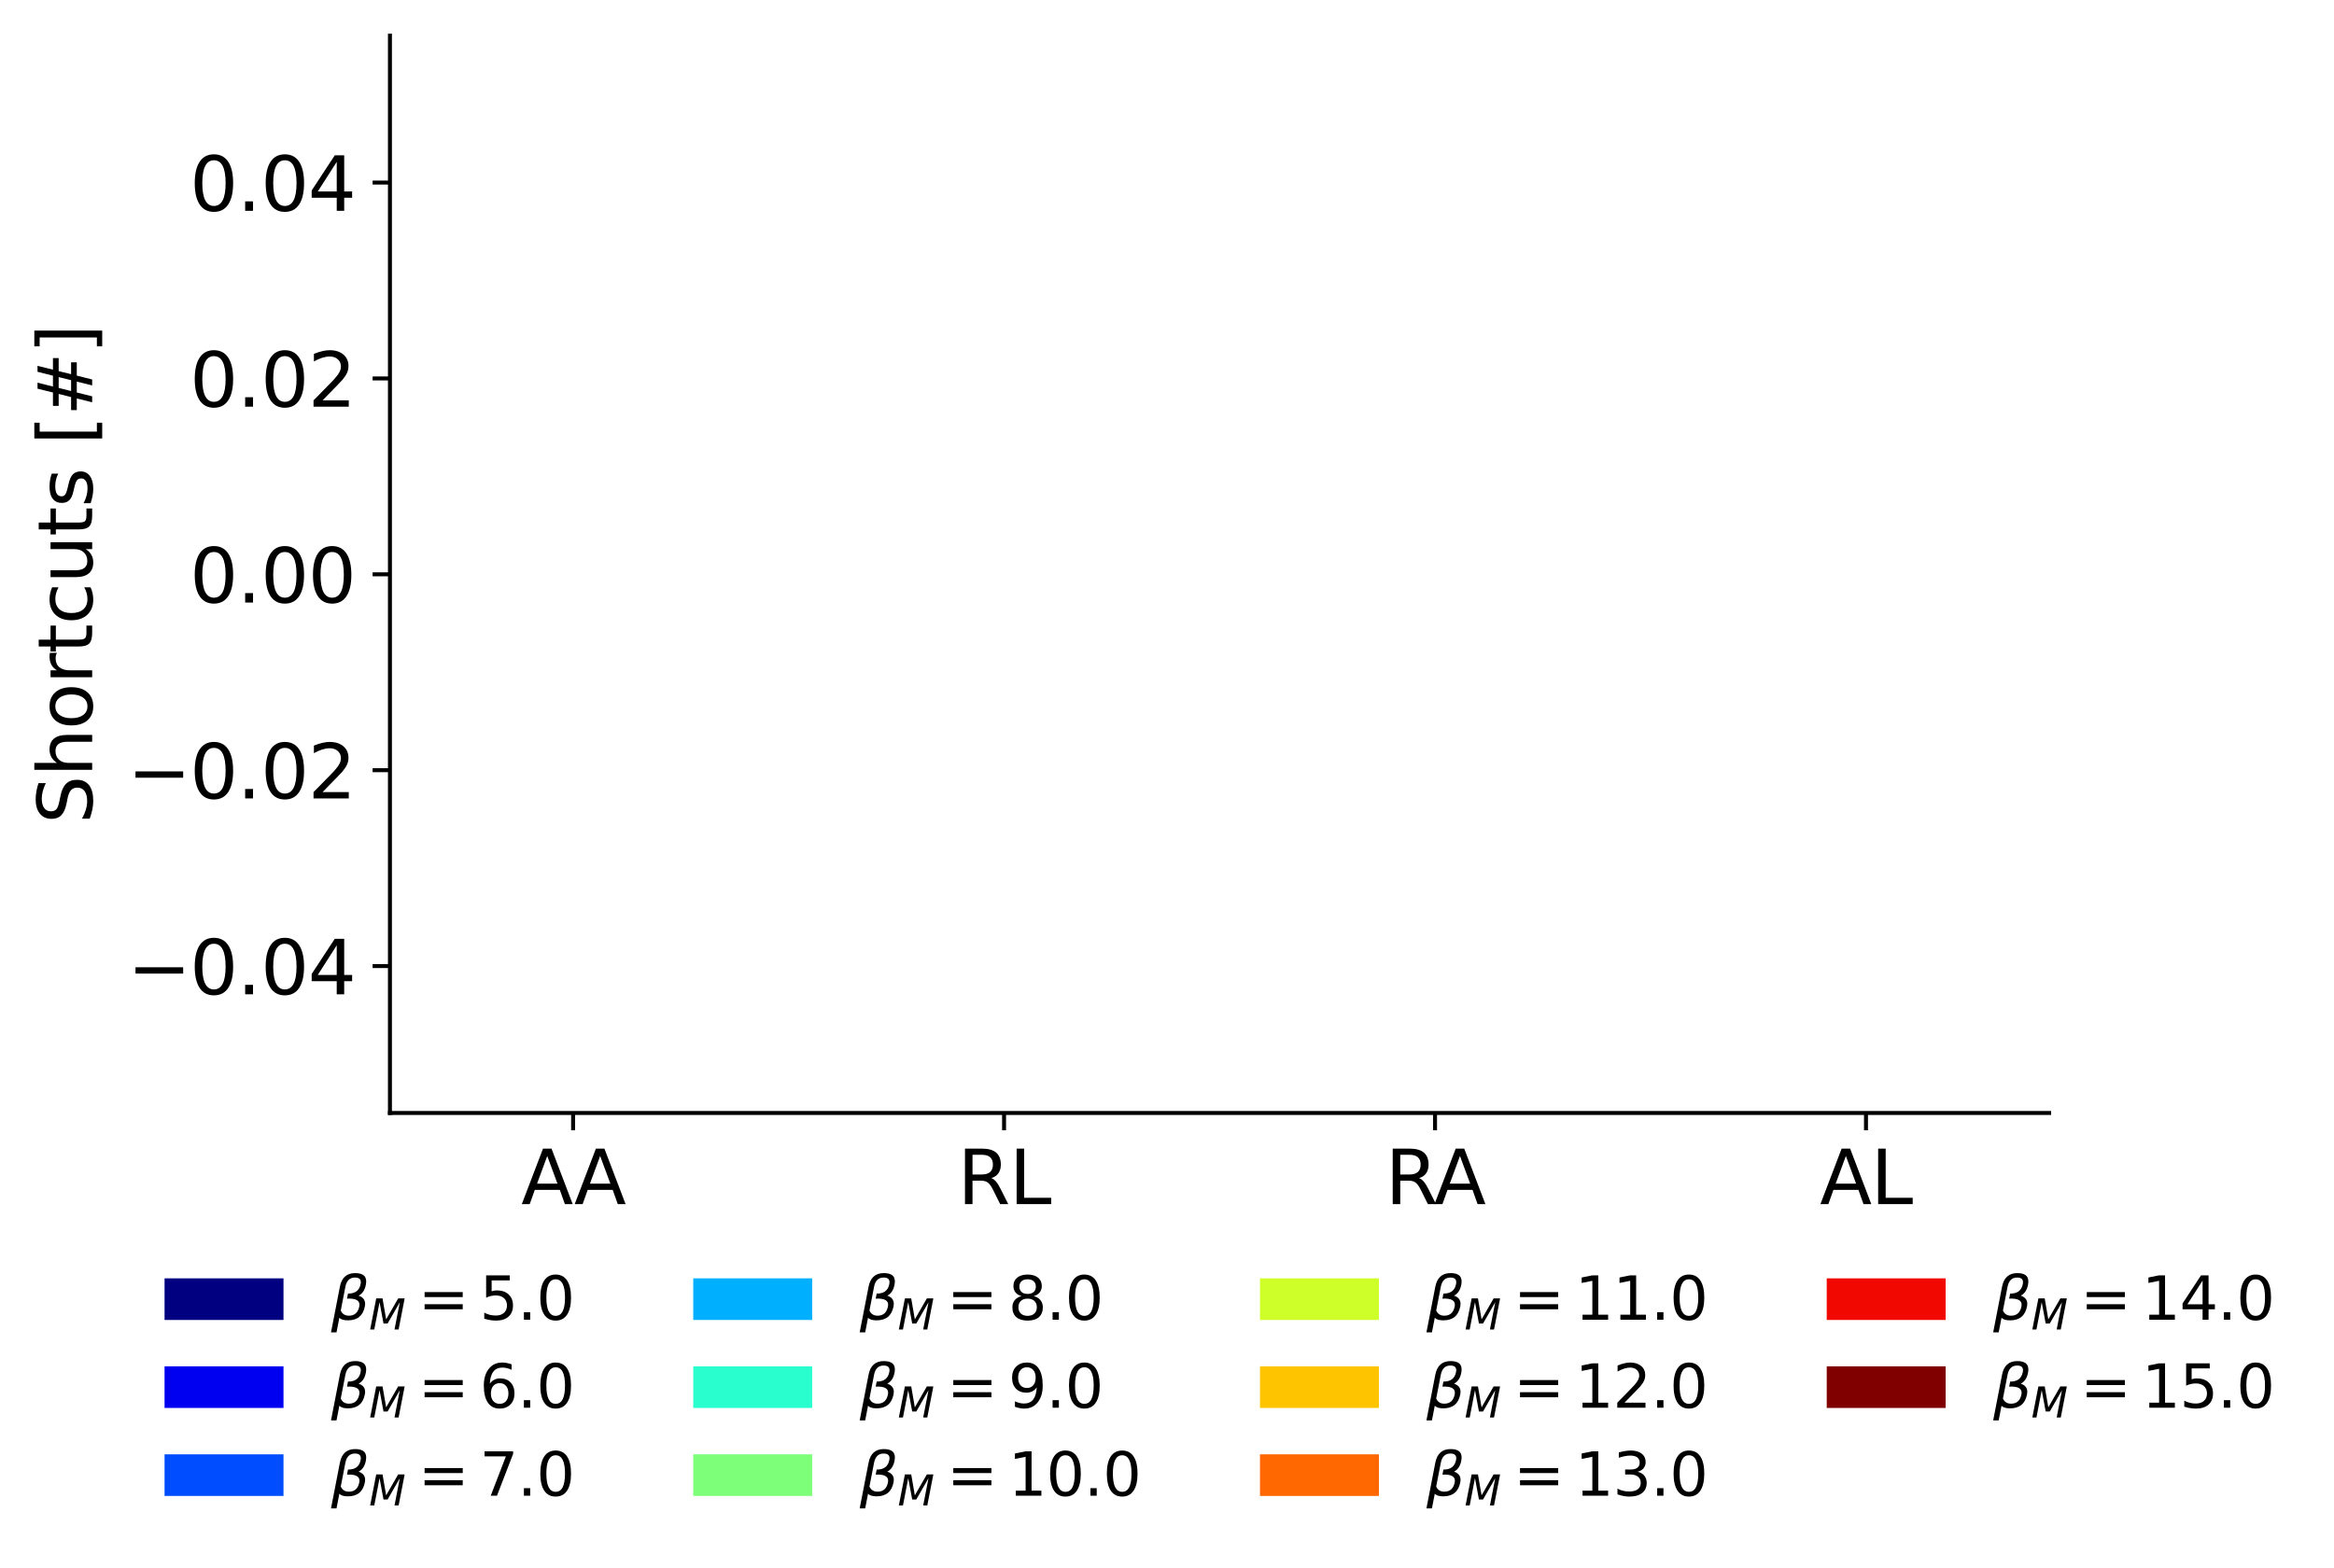 <?xml version="1.0" encoding="utf-8" standalone="no"?>
<!DOCTYPE svg PUBLIC "-//W3C//DTD SVG 1.1//EN"
  "http://www.w3.org/Graphics/SVG/1.1/DTD/svg11.dtd">
<svg height="316.464pt" version="1.1" viewBox="0 0 470.965 316.464" width="470.965pt" xmlns="http://www.w3.org/2000/svg" xmlns:xlink="http://www.w3.org/1999/xlink">
 <defs>
  <style type="text/css">*{stroke-linecap:butt;stroke-linejoin:round;}</style>
 </defs>
 <g id="figure_1">
  <g id="patch_1">
   <path d="M 0 316.464 
L 470.965 316.464 
L 470.965 0 
L 0 0 
z
" style="fill:none;"/>
  </g>
  <g id="axes_1">
   <g id="patch_2">
    <path d="M 78.685 224.64 
L 413.485 224.64 
L 413.485 7.2 
L 78.685 7.2 
z
" style="fill:none;"/>
   </g>
   <g id="patch_3">
    <path clip-path="url(#p0bd6f76cfa)" d="M 93.903 115.92 
L 97.856 115.92 
L 97.856 115.92 
L 93.903 115.92 
z
" style="fill:#000080;"/>
   </g>
   <g id="patch_4">
    <path clip-path="url(#p0bd6f76cfa)" d="M 180.864 115.92 
L 184.817 115.92 
L 184.817 115.92 
L 180.864 115.92 
z
" style="fill:#000080;"/>
   </g>
   <g id="patch_5">
    <path clip-path="url(#p0bd6f76cfa)" d="M 267.825 115.92 
L 271.778 115.92 
L 271.778 115.92 
L 267.825 115.92 
z
" style="fill:#000080;"/>
   </g>
   <g id="patch_6">
    <path clip-path="url(#p0bd6f76cfa)" d="M 354.786 115.92 
L 358.739 115.92 
L 358.739 115.92 
L 354.786 115.92 
z
" style="fill:#000080;"/>
   </g>
   <g id="patch_7">
    <path clip-path="url(#p0bd6f76cfa)" d="M 97.856 115.92 
L 101.809 115.92 
L 101.809 115.92 
L 97.856 115.92 
z
" style="fill:#0000f1;"/>
   </g>
   <g id="patch_8">
    <path clip-path="url(#p0bd6f76cfa)" d="M 184.817 115.92 
L 188.77 115.92 
L 188.77 115.92 
L 184.817 115.92 
z
" style="fill:#0000f1;"/>
   </g>
   <g id="patch_9">
    <path clip-path="url(#p0bd6f76cfa)" d="M 271.778 115.92 
L 275.731 115.92 
L 275.731 115.92 
L 271.778 115.92 
z
" style="fill:#0000f1;"/>
   </g>
   <g id="patch_10">
    <path clip-path="url(#p0bd6f76cfa)" d="M 358.739 115.92 
L 362.692 115.92 
L 362.692 115.92 
L 358.739 115.92 
z
" style="fill:#0000f1;"/>
   </g>
   <g id="patch_11">
    <path clip-path="url(#p0bd6f76cfa)" d="M 101.809 115.92 
L 105.762 115.92 
L 105.762 115.92 
L 101.809 115.92 
z
" style="fill:#004cff;"/>
   </g>
   <g id="patch_12">
    <path clip-path="url(#p0bd6f76cfa)" d="M 188.77 115.92 
L 192.723 115.92 
L 192.723 115.92 
L 188.77 115.92 
z
" style="fill:#004cff;"/>
   </g>
   <g id="patch_13">
    <path clip-path="url(#p0bd6f76cfa)" d="M 275.731 115.92 
L 279.684 115.92 
L 279.684 115.92 
L 275.731 115.92 
z
" style="fill:#004cff;"/>
   </g>
   <g id="patch_14">
    <path clip-path="url(#p0bd6f76cfa)" d="M 362.692 115.92 
L 366.645 115.92 
L 366.645 115.92 
L 362.692 115.92 
z
" style="fill:#004cff;"/>
   </g>
   <g id="patch_15">
    <path clip-path="url(#p0bd6f76cfa)" d="M 105.762 115.92 
L 109.714 115.92 
L 109.714 115.92 
L 105.762 115.92 
z
" style="fill:#00b0ff;"/>
   </g>
   <g id="patch_16">
    <path clip-path="url(#p0bd6f76cfa)" d="M 192.723 115.92 
L 196.675 115.92 
L 196.675 115.92 
L 192.723 115.92 
z
" style="fill:#00b0ff;"/>
   </g>
   <g id="patch_17">
    <path clip-path="url(#p0bd6f76cfa)" d="M 279.684 115.92 
L 283.637 115.92 
L 283.637 115.92 
L 279.684 115.92 
z
" style="fill:#00b0ff;"/>
   </g>
   <g id="patch_18">
    <path clip-path="url(#p0bd6f76cfa)" d="M 366.645 115.92 
L 370.598 115.92 
L 370.598 115.92 
L 366.645 115.92 
z
" style="fill:#00b0ff;"/>
   </g>
   <g id="patch_19">
    <path clip-path="url(#p0bd6f76cfa)" d="M 109.714 115.92 
L 113.667 115.92 
L 113.667 115.92 
L 109.714 115.92 
z
" style="fill:#29ffce;"/>
   </g>
   <g id="patch_20">
    <path clip-path="url(#p0bd6f76cfa)" d="M 196.675 115.92 
L 200.628 115.92 
L 200.628 115.92 
L 196.675 115.92 
z
" style="fill:#29ffce;"/>
   </g>
   <g id="patch_21">
    <path clip-path="url(#p0bd6f76cfa)" d="M 283.637 115.92 
L 287.589 115.92 
L 287.589 115.92 
L 283.637 115.92 
z
" style="fill:#29ffce;"/>
   </g>
   <g id="patch_22">
    <path clip-path="url(#p0bd6f76cfa)" d="M 370.598 115.92 
L 374.55 115.92 
L 374.55 115.92 
L 370.598 115.92 
z
" style="fill:#29ffce;"/>
   </g>
   <g id="patch_23">
    <path clip-path="url(#p0bd6f76cfa)" d="M 113.667 115.92 
L 117.62 115.92 
L 117.62 115.92 
L 113.667 115.92 
z
" style="fill:#7dff7a;"/>
   </g>
   <g id="patch_24">
    <path clip-path="url(#p0bd6f76cfa)" d="M 200.628 115.92 
L 204.581 115.92 
L 204.581 115.92 
L 200.628 115.92 
z
" style="fill:#7dff7a;"/>
   </g>
   <g id="patch_25">
    <path clip-path="url(#p0bd6f76cfa)" d="M 287.589 115.92 
L 291.542 115.92 
L 291.542 115.92 
L 287.589 115.92 
z
" style="fill:#7dff7a;"/>
   </g>
   <g id="patch_26">
    <path clip-path="url(#p0bd6f76cfa)" d="M 374.55 115.92 
L 378.503 115.92 
L 378.503 115.92 
L 374.55 115.92 
z
" style="fill:#7dff7a;"/>
   </g>
   <g id="patch_27">
    <path clip-path="url(#p0bd6f76cfa)" d="M 117.62 115.92 
L 121.573 115.92 
L 121.573 115.92 
L 117.62 115.92 
z
" style="fill:#ceff29;"/>
   </g>
   <g id="patch_28">
    <path clip-path="url(#p0bd6f76cfa)" d="M 204.581 115.92 
L 208.534 115.92 
L 208.534 115.92 
L 204.581 115.92 
z
" style="fill:#ceff29;"/>
   </g>
   <g id="patch_29">
    <path clip-path="url(#p0bd6f76cfa)" d="M 291.542 115.92 
L 295.495 115.92 
L 295.495 115.92 
L 291.542 115.92 
z
" style="fill:#ceff29;"/>
   </g>
   <g id="patch_30">
    <path clip-path="url(#p0bd6f76cfa)" d="M 378.503 115.92 
L 382.456 115.92 
L 382.456 115.92 
L 378.503 115.92 
z
" style="fill:#ceff29;"/>
   </g>
   <g id="patch_31">
    <path clip-path="url(#p0bd6f76cfa)" d="M 121.573 115.92 
L 125.526 115.92 
L 125.526 115.92 
L 121.573 115.92 
z
" style="fill:#ffc400;"/>
   </g>
   <g id="patch_32">
    <path clip-path="url(#p0bd6f76cfa)" d="M 208.534 115.92 
L 212.487 115.92 
L 212.487 115.92 
L 208.534 115.92 
z
" style="fill:#ffc400;"/>
   </g>
   <g id="patch_33">
    <path clip-path="url(#p0bd6f76cfa)" d="M 295.495 115.92 
L 299.448 115.92 
L 299.448 115.92 
L 295.495 115.92 
z
" style="fill:#ffc400;"/>
   </g>
   <g id="patch_34">
    <path clip-path="url(#p0bd6f76cfa)" d="M 382.456 115.92 
L 386.409 115.92 
L 386.409 115.92 
L 382.456 115.92 
z
" style="fill:#ffc400;"/>
   </g>
   <g id="patch_35">
    <path clip-path="url(#p0bd6f76cfa)" d="M 125.526 115.92 
L 129.478 115.92 
L 129.478 115.92 
L 125.526 115.92 
z
" style="fill:#ff6800;"/>
   </g>
   <g id="patch_36">
    <path clip-path="url(#p0bd6f76cfa)" d="M 212.487 115.92 
L 216.439 115.92 
L 216.439 115.92 
L 212.487 115.92 
z
" style="fill:#ff6800;"/>
   </g>
   <g id="patch_37">
    <path clip-path="url(#p0bd6f76cfa)" d="M 299.448 115.92 
L 303.4 115.92 
L 303.4 115.92 
L 299.448 115.92 
z
" style="fill:#ff6800;"/>
   </g>
   <g id="patch_38">
    <path clip-path="url(#p0bd6f76cfa)" d="M 386.409 115.92 
L 390.361 115.92 
L 390.361 115.92 
L 386.409 115.92 
z
" style="fill:#ff6800;"/>
   </g>
   <g id="patch_39">
    <path clip-path="url(#p0bd6f76cfa)" d="M 129.478 115.92 
L 133.431 115.92 
L 133.431 115.92 
L 129.478 115.92 
z
" style="fill:#f10800;"/>
   </g>
   <g id="patch_40">
    <path clip-path="url(#p0bd6f76cfa)" d="M 216.439 115.92 
L 220.392 115.92 
L 220.392 115.92 
L 216.439 115.92 
z
" style="fill:#f10800;"/>
   </g>
   <g id="patch_41">
    <path clip-path="url(#p0bd6f76cfa)" d="M 303.4 115.92 
L 307.353 115.92 
L 307.353 115.92 
L 303.4 115.92 
z
" style="fill:#f10800;"/>
   </g>
   <g id="patch_42">
    <path clip-path="url(#p0bd6f76cfa)" d="M 390.361 115.92 
L 394.314 115.92 
L 394.314 115.92 
L 390.361 115.92 
z
" style="fill:#f10800;"/>
   </g>
   <g id="patch_43">
    <path clip-path="url(#p0bd6f76cfa)" d="M 133.431 115.92 
L 137.384 115.92 
L 137.384 115.92 
L 133.431 115.92 
z
" style="fill:#800000;"/>
   </g>
   <g id="patch_44">
    <path clip-path="url(#p0bd6f76cfa)" d="M 220.392 115.92 
L 224.345 115.92 
L 224.345 115.92 
L 220.392 115.92 
z
" style="fill:#800000;"/>
   </g>
   <g id="patch_45">
    <path clip-path="url(#p0bd6f76cfa)" d="M 307.353 115.92 
L 311.306 115.92 
L 311.306 115.92 
L 307.353 115.92 
z
" style="fill:#800000;"/>
   </g>
   <g id="patch_46">
    <path clip-path="url(#p0bd6f76cfa)" d="M 394.314 115.92 
L 398.267 115.92 
L 398.267 115.92 
L 394.314 115.92 
z
" style="fill:#800000;"/>
   </g>
   <g id="matplotlib.axis_1">
    <g id="xtick_1">
     <g id="line2d_1">
      <defs>
       <path d="M 0 0 
L 0 3.5 
" id="mf00e6f5d31" style="stroke:#000000;stroke-width:0.8;"/>
      </defs>
      <g>
       <use style="stroke:#000000;stroke-width:0.8;" x="115.644" xlink:href="#mf00e6f5d31" y="224.64"/>
      </g>
     </g>
     <g id="text_1">
      <!-- AA -->
      <g transform="translate(105.176 243.038)scale(0.15 -0.15)">
       <defs>
        <path d="M 2188 4044 
L 1331 1722 
L 3047 1722 
L 2188 4044 
z
M 1831 4666 
L 2547 4666 
L 4325 0 
L 3669 0 
L 3244 1197 
L 1141 1197 
L 716 0 
L 50 0 
L 1831 4666 
z
" id="DejaVuSans-41" transform="scale(0.016)"/>
       </defs>
       <use xlink:href="#DejaVuSans-41"/>
       <use x="71.158" xlink:href="#DejaVuSans-41"/>
      </g>
     </g>
    </g>
    <g id="xtick_2">
     <g id="line2d_2">
      <g>
       <use style="stroke:#000000;stroke-width:0.8;" x="202.605" xlink:href="#mf00e6f5d31" y="224.64"/>
      </g>
     </g>
     <g id="text_2">
      <!-- RL -->
      <g transform="translate(193.214 243.038)scale(0.15 -0.15)">
       <defs>
        <path d="M 2841 2188 
Q 3044 2119 3236 1894 
Q 3428 1669 3622 1275 
L 4263 0 
L 3584 0 
L 2988 1197 
Q 2756 1666 2539 1819 
Q 2322 1972 1947 1972 
L 1259 1972 
L 1259 0 
L 628 0 
L 628 4666 
L 2053 4666 
Q 2853 4666 3247 4331 
Q 3641 3997 3641 3322 
Q 3641 2881 3436 2590 
Q 3231 2300 2841 2188 
z
M 1259 4147 
L 1259 2491 
L 2053 2491 
Q 2509 2491 2742 2702 
Q 2975 2913 2975 3322 
Q 2975 3731 2742 3939 
Q 2509 4147 2053 4147 
L 1259 4147 
z
" id="DejaVuSans-52" transform="scale(0.016)"/>
        <path d="M 628 4666 
L 1259 4666 
L 1259 531 
L 3531 531 
L 3531 0 
L 628 0 
L 628 4666 
z
" id="DejaVuSans-4c" transform="scale(0.016)"/>
       </defs>
       <use xlink:href="#DejaVuSans-52"/>
       <use x="69.482" xlink:href="#DejaVuSans-4c"/>
      </g>
     </g>
    </g>
    <g id="xtick_3">
     <g id="line2d_3">
      <g>
       <use style="stroke:#000000;stroke-width:0.8;" x="289.566" xlink:href="#mf00e6f5d31" y="224.64"/>
      </g>
     </g>
     <g id="text_3">
      <!-- RA -->
      <g transform="translate(279.524 243.038)scale(0.15 -0.15)">
       <use xlink:href="#DejaVuSans-52"/>
       <use x="65.482" xlink:href="#DejaVuSans-41"/>
      </g>
     </g>
    </g>
    <g id="xtick_4">
     <g id="line2d_4">
      <g>
       <use style="stroke:#000000;stroke-width:0.8;" x="376.527" xlink:href="#mf00e6f5d31" y="224.64"/>
      </g>
     </g>
     <g id="text_4">
      <!-- AL -->
      <g transform="translate(367.217 243.038)scale(0.15 -0.15)">
       <use xlink:href="#DejaVuSans-41"/>
       <use x="68.408" xlink:href="#DejaVuSans-4c"/>
      </g>
     </g>
    </g>
   </g>
   <g id="matplotlib.axis_2">
    <g id="ytick_1">
     <g id="line2d_5">
      <defs>
       <path d="M 0 0 
L -3.5 0 
" id="ma8f369f247" style="stroke:#000000;stroke-width:0.8;"/>
      </defs>
      <g>
       <use style="stroke:#000000;stroke-width:0.8;" x="78.685" xlink:href="#ma8f369f247" y="194.989"/>
      </g>
     </g>
     <g id="text_5">
      <!-- −0.04 -->
      <g transform="translate(25.717 200.688)scale(0.15 -0.15)">
       <defs>
        <path d="M 678 2272 
L 4684 2272 
L 4684 1741 
L 678 1741 
L 678 2272 
z
" id="DejaVuSans-2212" transform="scale(0.016)"/>
        <path d="M 2034 4250 
Q 1547 4250 1301 3770 
Q 1056 3291 1056 2328 
Q 1056 1369 1301 889 
Q 1547 409 2034 409 
Q 2525 409 2770 889 
Q 3016 1369 3016 2328 
Q 3016 3291 2770 3770 
Q 2525 4250 2034 4250 
z
M 2034 4750 
Q 2819 4750 3233 4129 
Q 3647 3509 3647 2328 
Q 3647 1150 3233 529 
Q 2819 -91 2034 -91 
Q 1250 -91 836 529 
Q 422 1150 422 2328 
Q 422 3509 836 4129 
Q 1250 4750 2034 4750 
z
" id="DejaVuSans-30" transform="scale(0.016)"/>
        <path d="M 684 794 
L 1344 794 
L 1344 0 
L 684 0 
L 684 794 
z
" id="DejaVuSans-2e" transform="scale(0.016)"/>
        <path d="M 2419 4116 
L 825 1625 
L 2419 1625 
L 2419 4116 
z
M 2253 4666 
L 3047 4666 
L 3047 1625 
L 3713 1625 
L 3713 1100 
L 3047 1100 
L 3047 0 
L 2419 0 
L 2419 1100 
L 313 1100 
L 313 1709 
L 2253 4666 
z
" id="DejaVuSans-34" transform="scale(0.016)"/>
       </defs>
       <use xlink:href="#DejaVuSans-2212"/>
       <use x="83.789" xlink:href="#DejaVuSans-30"/>
       <use x="147.412" xlink:href="#DejaVuSans-2e"/>
       <use x="179.199" xlink:href="#DejaVuSans-30"/>
       <use x="242.822" xlink:href="#DejaVuSans-34"/>
      </g>
     </g>
    </g>
    <g id="ytick_2">
     <g id="line2d_6">
      <g>
       <use style="stroke:#000000;stroke-width:0.8;" x="78.685" xlink:href="#ma8f369f247" y="155.455"/>
      </g>
     </g>
     <g id="text_6">
      <!-- −0.02 -->
      <g transform="translate(25.717 161.153)scale(0.15 -0.15)">
       <defs>
        <path d="M 1228 531 
L 3431 531 
L 3431 0 
L 469 0 
L 469 531 
Q 828 903 1448 1529 
Q 2069 2156 2228 2338 
Q 2531 2678 2651 2914 
Q 2772 3150 2772 3378 
Q 2772 3750 2511 3984 
Q 2250 4219 1831 4219 
Q 1534 4219 1204 4116 
Q 875 4013 500 3803 
L 500 4441 
Q 881 4594 1212 4672 
Q 1544 4750 1819 4750 
Q 2544 4750 2975 4387 
Q 3406 4025 3406 3419 
Q 3406 3131 3298 2873 
Q 3191 2616 2906 2266 
Q 2828 2175 2409 1742 
Q 1991 1309 1228 531 
z
" id="DejaVuSans-32" transform="scale(0.016)"/>
       </defs>
       <use xlink:href="#DejaVuSans-2212"/>
       <use x="83.789" xlink:href="#DejaVuSans-30"/>
       <use x="147.412" xlink:href="#DejaVuSans-2e"/>
       <use x="179.199" xlink:href="#DejaVuSans-30"/>
       <use x="242.822" xlink:href="#DejaVuSans-32"/>
      </g>
     </g>
    </g>
    <g id="ytick_3">
     <g id="line2d_7">
      <g>
       <use style="stroke:#000000;stroke-width:0.8;" x="78.685" xlink:href="#ma8f369f247" y="115.92"/>
      </g>
     </g>
     <g id="text_7">
      <!-- 0.00 -->
      <g transform="translate(38.287 121.619)scale(0.15 -0.15)">
       <use xlink:href="#DejaVuSans-30"/>
       <use x="63.623" xlink:href="#DejaVuSans-2e"/>
       <use x="95.41" xlink:href="#DejaVuSans-30"/>
       <use x="159.033" xlink:href="#DejaVuSans-30"/>
      </g>
     </g>
    </g>
    <g id="ytick_4">
     <g id="line2d_8">
      <g>
       <use style="stroke:#000000;stroke-width:0.8;" x="78.685" xlink:href="#ma8f369f247" y="76.385"/>
      </g>
     </g>
     <g id="text_8">
      <!-- 0.02 -->
      <g transform="translate(38.287 82.084)scale(0.15 -0.15)">
       <use xlink:href="#DejaVuSans-30"/>
       <use x="63.623" xlink:href="#DejaVuSans-2e"/>
       <use x="95.41" xlink:href="#DejaVuSans-30"/>
       <use x="159.033" xlink:href="#DejaVuSans-32"/>
      </g>
     </g>
    </g>
    <g id="ytick_5">
     <g id="line2d_9">
      <g>
       <use style="stroke:#000000;stroke-width:0.8;" x="78.685" xlink:href="#ma8f369f247" y="36.851"/>
      </g>
     </g>
     <g id="text_9">
      <!-- 0.04 -->
      <g transform="translate(38.287 42.55)scale(0.15 -0.15)">
       <use xlink:href="#DejaVuSans-30"/>
       <use x="63.623" xlink:href="#DejaVuSans-2e"/>
       <use x="95.41" xlink:href="#DejaVuSans-30"/>
       <use x="159.033" xlink:href="#DejaVuSans-34"/>
      </g>
     </g>
    </g>
    <g id="text_10">
     <!-- Shortcuts [#] -->
     <g transform="translate(18.598 166.292)rotate(-90)scale(0.15 -0.15)">
      <defs>
       <path d="M 3425 4513 
L 3425 3897 
Q 3066 4069 2747 4153 
Q 2428 4238 2131 4238 
Q 1616 4238 1336 4038 
Q 1056 3838 1056 3469 
Q 1056 3159 1242 3001 
Q 1428 2844 1947 2747 
L 2328 2669 
Q 3034 2534 3370 2195 
Q 3706 1856 3706 1288 
Q 3706 609 3251 259 
Q 2797 -91 1919 -91 
Q 1588 -91 1214 -16 
Q 841 59 441 206 
L 441 856 
Q 825 641 1194 531 
Q 1563 422 1919 422 
Q 2459 422 2753 634 
Q 3047 847 3047 1241 
Q 3047 1584 2836 1778 
Q 2625 1972 2144 2069 
L 1759 2144 
Q 1053 2284 737 2584 
Q 422 2884 422 3419 
Q 422 4038 858 4394 
Q 1294 4750 2059 4750 
Q 2388 4750 2728 4690 
Q 3069 4631 3425 4513 
z
" id="DejaVuSans-53" transform="scale(0.016)"/>
       <path d="M 3513 2113 
L 3513 0 
L 2938 0 
L 2938 2094 
Q 2938 2591 2744 2837 
Q 2550 3084 2163 3084 
Q 1697 3084 1428 2787 
Q 1159 2491 1159 1978 
L 1159 0 
L 581 0 
L 581 4863 
L 1159 4863 
L 1159 2956 
Q 1366 3272 1645 3428 
Q 1925 3584 2291 3584 
Q 2894 3584 3203 3211 
Q 3513 2838 3513 2113 
z
" id="DejaVuSans-68" transform="scale(0.016)"/>
       <path d="M 1959 3097 
Q 1497 3097 1228 2736 
Q 959 2375 959 1747 
Q 959 1119 1226 758 
Q 1494 397 1959 397 
Q 2419 397 2687 759 
Q 2956 1122 2956 1747 
Q 2956 2369 2687 2733 
Q 2419 3097 1959 3097 
z
M 1959 3584 
Q 2709 3584 3137 3096 
Q 3566 2609 3566 1747 
Q 3566 888 3137 398 
Q 2709 -91 1959 -91 
Q 1206 -91 779 398 
Q 353 888 353 1747 
Q 353 2609 779 3096 
Q 1206 3584 1959 3584 
z
" id="DejaVuSans-6f" transform="scale(0.016)"/>
       <path d="M 2631 2963 
Q 2534 3019 2420 3045 
Q 2306 3072 2169 3072 
Q 1681 3072 1420 2755 
Q 1159 2438 1159 1844 
L 1159 0 
L 581 0 
L 581 3500 
L 1159 3500 
L 1159 2956 
Q 1341 3275 1631 3429 
Q 1922 3584 2338 3584 
Q 2397 3584 2469 3576 
Q 2541 3569 2628 3553 
L 2631 2963 
z
" id="DejaVuSans-72" transform="scale(0.016)"/>
       <path d="M 1172 4494 
L 1172 3500 
L 2356 3500 
L 2356 3053 
L 1172 3053 
L 1172 1153 
Q 1172 725 1289 603 
Q 1406 481 1766 481 
L 2356 481 
L 2356 0 
L 1766 0 
Q 1100 0 847 248 
Q 594 497 594 1153 
L 594 3053 
L 172 3053 
L 172 3500 
L 594 3500 
L 594 4494 
L 1172 4494 
z
" id="DejaVuSans-74" transform="scale(0.016)"/>
       <path d="M 3122 3366 
L 3122 2828 
Q 2878 2963 2633 3030 
Q 2388 3097 2138 3097 
Q 1578 3097 1268 2742 
Q 959 2388 959 1747 
Q 959 1106 1268 751 
Q 1578 397 2138 397 
Q 2388 397 2633 464 
Q 2878 531 3122 666 
L 3122 134 
Q 2881 22 2623 -34 
Q 2366 -91 2075 -91 
Q 1284 -91 818 406 
Q 353 903 353 1747 
Q 353 2603 823 3093 
Q 1294 3584 2113 3584 
Q 2378 3584 2631 3529 
Q 2884 3475 3122 3366 
z
" id="DejaVuSans-63" transform="scale(0.016)"/>
       <path d="M 544 1381 
L 544 3500 
L 1119 3500 
L 1119 1403 
Q 1119 906 1312 657 
Q 1506 409 1894 409 
Q 2359 409 2629 706 
Q 2900 1003 2900 1516 
L 2900 3500 
L 3475 3500 
L 3475 0 
L 2900 0 
L 2900 538 
Q 2691 219 2414 64 
Q 2138 -91 1772 -91 
Q 1169 -91 856 284 
Q 544 659 544 1381 
z
M 1991 3584 
L 1991 3584 
z
" id="DejaVuSans-75" transform="scale(0.016)"/>
       <path d="M 2834 3397 
L 2834 2853 
Q 2591 2978 2328 3040 
Q 2066 3103 1784 3103 
Q 1356 3103 1142 2972 
Q 928 2841 928 2578 
Q 928 2378 1081 2264 
Q 1234 2150 1697 2047 
L 1894 2003 
Q 2506 1872 2764 1633 
Q 3022 1394 3022 966 
Q 3022 478 2636 193 
Q 2250 -91 1575 -91 
Q 1294 -91 989 -36 
Q 684 19 347 128 
L 347 722 
Q 666 556 975 473 
Q 1284 391 1588 391 
Q 1994 391 2212 530 
Q 2431 669 2431 922 
Q 2431 1156 2273 1281 
Q 2116 1406 1581 1522 
L 1381 1569 
Q 847 1681 609 1914 
Q 372 2147 372 2553 
Q 372 3047 722 3315 
Q 1072 3584 1716 3584 
Q 2034 3584 2315 3537 
Q 2597 3491 2834 3397 
z
" id="DejaVuSans-73" transform="scale(0.016)"/>
       <path id="DejaVuSans-20" transform="scale(0.016)"/>
       <path d="M 550 4863 
L 1875 4863 
L 1875 4416 
L 1125 4416 
L 1125 -397 
L 1875 -397 
L 1875 -844 
L 550 -844 
L 550 4863 
z
" id="DejaVuSans-5b" transform="scale(0.016)"/>
       <path d="M 3272 2816 
L 2363 2816 
L 2100 1772 
L 3016 1772 
L 3272 2816 
z
M 2803 4594 
L 2478 3297 
L 3391 3297 
L 3719 4594 
L 4219 4594 
L 3897 3297 
L 4872 3297 
L 4872 2816 
L 3775 2816 
L 3519 1772 
L 4513 1772 
L 4513 1294 
L 3397 1294 
L 3072 0 
L 2572 0 
L 2894 1294 
L 1978 1294 
L 1656 0 
L 1153 0 
L 1478 1294 
L 494 1294 
L 494 1772 
L 1594 1772 
L 1856 2816 
L 850 2816 
L 850 3297 
L 1978 3297 
L 2297 4594 
L 2803 4594 
z
" id="DejaVuSans-23" transform="scale(0.016)"/>
       <path d="M 1947 4863 
L 1947 -844 
L 622 -844 
L 622 -397 
L 1369 -397 
L 1369 4416 
L 622 4416 
L 622 4863 
L 1947 4863 
z
" id="DejaVuSans-5d" transform="scale(0.016)"/>
      </defs>
      <use xlink:href="#DejaVuSans-53"/>
      <use x="63.477" xlink:href="#DejaVuSans-68"/>
      <use x="126.855" xlink:href="#DejaVuSans-6f"/>
      <use x="188.037" xlink:href="#DejaVuSans-72"/>
      <use x="229.15" xlink:href="#DejaVuSans-74"/>
      <use x="268.359" xlink:href="#DejaVuSans-63"/>
      <use x="323.34" xlink:href="#DejaVuSans-75"/>
      <use x="386.719" xlink:href="#DejaVuSans-74"/>
      <use x="425.928" xlink:href="#DejaVuSans-73"/>
      <use x="478.027" xlink:href="#DejaVuSans-20"/>
      <use x="509.814" xlink:href="#DejaVuSans-5b"/>
      <use x="548.828" xlink:href="#DejaVuSans-23"/>
      <use x="632.617" xlink:href="#DejaVuSans-5d"/>
     </g>
    </g>
   </g>
   <g id="patch_47">
    <path d="M 78.685 224.64 
L 78.685 7.2 
" style="fill:none;stroke:#000000;stroke-linecap:square;stroke-linejoin:miter;stroke-width:0.8;"/>
   </g>
   <g id="patch_48">
    <path d="M 78.685 224.64 
L 413.485 224.64 
" style="fill:none;stroke:#000000;stroke-linecap:square;stroke-linejoin:miter;stroke-width:0.8;"/>
   </g>
   <g id="legend_1">
    <g id="patch_49">
     <path d="M 30.805 309.264 
L 461.365 309.264 
Q 463.765 309.264 463.765 306.864 
L 463.765 254.784 
Q 463.765 252.384 461.365 252.384 
L 30.805 252.384 
Q 28.405 252.384 28.405 254.784 
L 28.405 306.864 
Q 28.405 309.264 30.805 309.264 
z
" style="fill:none;opacity:0;"/>
    </g>
    <g id="patch_50">
     <path d="M 33.205 266.424 
L 57.205 266.424 
L 57.205 258.024 
L 33.205 258.024 
z
" style="fill:#000080;"/>
    </g>
    <g id="text_11">
     <!-- $\beta_M = 5.0$ -->
     <g transform="translate(66.805 266.424)scale(0.12 -0.12)">
      <defs>
       <path d="M 872 216 
L 572 -1331 
L -6 -1331 
L 928 3478 
Q 1206 4903 2538 4903 
Q 3888 4903 3659 3700 
Q 3503 2844 2894 2531 
Q 3713 2250 3553 1416 
Q 3272 -69 1759 -66 
Q 1097 -63 872 216 
z
M 1019 966 
Q 1259 422 1875 425 
Q 2775 425 2966 1406 
Q 3138 2288 1675 2219 
L 1778 2750 
Q 2909 2731 3106 3750 
Q 3241 4438 2509 4434 
Q 1691 4434 1503 3459 
L 1019 966 
z
" id="DejaVuSans-Oblique-3b2" transform="scale(0.016)"/>
       <path d="M 1081 4666 
L 2028 4666 
L 2572 1522 
L 4378 4666 
L 5350 4666 
L 4441 0 
L 3828 0 
L 4622 4091 
L 2791 897 
L 2175 897 
L 1581 4103 
L 788 0 
L 172 0 
L 1081 4666 
z
" id="DejaVuSans-Oblique-4d" transform="scale(0.016)"/>
       <path d="M 678 2906 
L 4684 2906 
L 4684 2381 
L 678 2381 
L 678 2906 
z
M 678 1631 
L 4684 1631 
L 4684 1100 
L 678 1100 
L 678 1631 
z
" id="DejaVuSans-3d" transform="scale(0.016)"/>
       <path d="M 691 4666 
L 3169 4666 
L 3169 4134 
L 1269 4134 
L 1269 2991 
Q 1406 3038 1543 3061 
Q 1681 3084 1819 3084 
Q 2600 3084 3056 2656 
Q 3513 2228 3513 1497 
Q 3513 744 3044 326 
Q 2575 -91 1722 -91 
Q 1428 -91 1123 -41 
Q 819 9 494 109 
L 494 744 
Q 775 591 1075 516 
Q 1375 441 1709 441 
Q 2250 441 2565 725 
Q 2881 1009 2881 1497 
Q 2881 1984 2565 2268 
Q 2250 2553 1709 2553 
Q 1456 2553 1204 2497 
Q 953 2441 691 2322 
L 691 4666 
z
" id="DejaVuSans-35" transform="scale(0.016)"/>
      </defs>
      <use transform="translate(0 0.391)" xlink:href="#DejaVuSans-Oblique-3b2"/>
      <use transform="translate(63.818 -16.016)scale(0.7)" xlink:href="#DejaVuSans-Oblique-4d"/>
      <use transform="translate(146.431 0.391)" xlink:href="#DejaVuSans-3d"/>
      <use transform="translate(249.702 0.391)" xlink:href="#DejaVuSans-35"/>
      <use transform="translate(313.325 0.391)" xlink:href="#DejaVuSans-2e"/>
      <use transform="translate(345.112 0.391)" xlink:href="#DejaVuSans-30"/>
     </g>
    </g>
    <g id="patch_51">
     <path d="M 33.205 284.184 
L 57.205 284.184 
L 57.205 275.784 
L 33.205 275.784 
z
" style="fill:#0000f1;"/>
    </g>
    <g id="text_12">
     <!-- $\beta_M = 6.0$ -->
     <g transform="translate(66.805 284.184)scale(0.12 -0.12)">
      <defs>
       <path d="M 2113 2584 
Q 1688 2584 1439 2293 
Q 1191 2003 1191 1497 
Q 1191 994 1439 701 
Q 1688 409 2113 409 
Q 2538 409 2786 701 
Q 3034 994 3034 1497 
Q 3034 2003 2786 2293 
Q 2538 2584 2113 2584 
z
M 3366 4563 
L 3366 3988 
Q 3128 4100 2886 4159 
Q 2644 4219 2406 4219 
Q 1781 4219 1451 3797 
Q 1122 3375 1075 2522 
Q 1259 2794 1537 2939 
Q 1816 3084 2150 3084 
Q 2853 3084 3261 2657 
Q 3669 2231 3669 1497 
Q 3669 778 3244 343 
Q 2819 -91 2113 -91 
Q 1303 -91 875 529 
Q 447 1150 447 2328 
Q 447 3434 972 4092 
Q 1497 4750 2381 4750 
Q 2619 4750 2861 4703 
Q 3103 4656 3366 4563 
z
" id="DejaVuSans-36" transform="scale(0.016)"/>
      </defs>
      <use transform="translate(0 0.391)" xlink:href="#DejaVuSans-Oblique-3b2"/>
      <use transform="translate(63.818 -16.016)scale(0.7)" xlink:href="#DejaVuSans-Oblique-4d"/>
      <use transform="translate(146.431 0.391)" xlink:href="#DejaVuSans-3d"/>
      <use transform="translate(249.702 0.391)" xlink:href="#DejaVuSans-36"/>
      <use transform="translate(313.325 0.391)" xlink:href="#DejaVuSans-2e"/>
      <use transform="translate(345.112 0.391)" xlink:href="#DejaVuSans-30"/>
     </g>
    </g>
    <g id="patch_52">
     <path d="M 33.205 301.944 
L 57.205 301.944 
L 57.205 293.544 
L 33.205 293.544 
z
" style="fill:#004cff;"/>
    </g>
    <g id="text_13">
     <!-- $\beta_M = 7.0$ -->
     <g transform="translate(66.805 301.944)scale(0.12 -0.12)">
      <defs>
       <path d="M 525 4666 
L 3525 4666 
L 3525 4397 
L 1831 0 
L 1172 0 
L 2766 4134 
L 525 4134 
L 525 4666 
z
" id="DejaVuSans-37" transform="scale(0.016)"/>
      </defs>
      <use transform="translate(0 0.391)" xlink:href="#DejaVuSans-Oblique-3b2"/>
      <use transform="translate(63.818 -16.016)scale(0.7)" xlink:href="#DejaVuSans-Oblique-4d"/>
      <use transform="translate(146.431 0.391)" xlink:href="#DejaVuSans-3d"/>
      <use transform="translate(249.702 0.391)" xlink:href="#DejaVuSans-37"/>
      <use transform="translate(313.325 0.391)" xlink:href="#DejaVuSans-2e"/>
      <use transform="translate(345.112 0.391)" xlink:href="#DejaVuSans-30"/>
     </g>
    </g>
    <g id="patch_53">
     <path d="M 139.885 266.424 
L 163.885 266.424 
L 163.885 258.024 
L 139.885 258.024 
z
" style="fill:#00b0ff;"/>
    </g>
    <g id="text_14">
     <!-- $\beta_M = 8.0$ -->
     <g transform="translate(173.485 266.424)scale(0.12 -0.12)">
      <defs>
       <path d="M 2034 2216 
Q 1584 2216 1326 1975 
Q 1069 1734 1069 1313 
Q 1069 891 1326 650 
Q 1584 409 2034 409 
Q 2484 409 2743 651 
Q 3003 894 3003 1313 
Q 3003 1734 2745 1975 
Q 2488 2216 2034 2216 
z
M 1403 2484 
Q 997 2584 770 2862 
Q 544 3141 544 3541 
Q 544 4100 942 4425 
Q 1341 4750 2034 4750 
Q 2731 4750 3128 4425 
Q 3525 4100 3525 3541 
Q 3525 3141 3298 2862 
Q 3072 2584 2669 2484 
Q 3125 2378 3379 2068 
Q 3634 1759 3634 1313 
Q 3634 634 3220 271 
Q 2806 -91 2034 -91 
Q 1263 -91 848 271 
Q 434 634 434 1313 
Q 434 1759 690 2068 
Q 947 2378 1403 2484 
z
M 1172 3481 
Q 1172 3119 1398 2916 
Q 1625 2713 2034 2713 
Q 2441 2713 2670 2916 
Q 2900 3119 2900 3481 
Q 2900 3844 2670 4047 
Q 2441 4250 2034 4250 
Q 1625 4250 1398 4047 
Q 1172 3844 1172 3481 
z
" id="DejaVuSans-38" transform="scale(0.016)"/>
      </defs>
      <use transform="translate(0 0.391)" xlink:href="#DejaVuSans-Oblique-3b2"/>
      <use transform="translate(63.818 -16.016)scale(0.7)" xlink:href="#DejaVuSans-Oblique-4d"/>
      <use transform="translate(146.431 0.391)" xlink:href="#DejaVuSans-3d"/>
      <use transform="translate(249.702 0.391)" xlink:href="#DejaVuSans-38"/>
      <use transform="translate(313.325 0.391)" xlink:href="#DejaVuSans-2e"/>
      <use transform="translate(345.112 0.391)" xlink:href="#DejaVuSans-30"/>
     </g>
    </g>
    <g id="patch_54">
     <path d="M 139.885 284.184 
L 163.885 284.184 
L 163.885 275.784 
L 139.885 275.784 
z
" style="fill:#29ffce;"/>
    </g>
    <g id="text_15">
     <!-- $\beta_M = 9.0$ -->
     <g transform="translate(173.485 284.184)scale(0.12 -0.12)">
      <defs>
       <path d="M 703 97 
L 703 672 
Q 941 559 1184 500 
Q 1428 441 1663 441 
Q 2288 441 2617 861 
Q 2947 1281 2994 2138 
Q 2813 1869 2534 1725 
Q 2256 1581 1919 1581 
Q 1219 1581 811 2004 
Q 403 2428 403 3163 
Q 403 3881 828 4315 
Q 1253 4750 1959 4750 
Q 2769 4750 3195 4129 
Q 3622 3509 3622 2328 
Q 3622 1225 3098 567 
Q 2575 -91 1691 -91 
Q 1453 -91 1209 -44 
Q 966 3 703 97 
z
M 1959 2075 
Q 2384 2075 2632 2365 
Q 2881 2656 2881 3163 
Q 2881 3666 2632 3958 
Q 2384 4250 1959 4250 
Q 1534 4250 1286 3958 
Q 1038 3666 1038 3163 
Q 1038 2656 1286 2365 
Q 1534 2075 1959 2075 
z
" id="DejaVuSans-39" transform="scale(0.016)"/>
      </defs>
      <use transform="translate(0 0.391)" xlink:href="#DejaVuSans-Oblique-3b2"/>
      <use transform="translate(63.818 -16.016)scale(0.7)" xlink:href="#DejaVuSans-Oblique-4d"/>
      <use transform="translate(146.431 0.391)" xlink:href="#DejaVuSans-3d"/>
      <use transform="translate(249.702 0.391)" xlink:href="#DejaVuSans-39"/>
      <use transform="translate(313.325 0.391)" xlink:href="#DejaVuSans-2e"/>
      <use transform="translate(345.112 0.391)" xlink:href="#DejaVuSans-30"/>
     </g>
    </g>
    <g id="patch_55">
     <path d="M 139.885 301.944 
L 163.885 301.944 
L 163.885 293.544 
L 139.885 293.544 
z
" style="fill:#7dff7a;"/>
    </g>
    <g id="text_16">
     <!-- $\beta_M = 10.0$ -->
     <g transform="translate(173.485 301.944)scale(0.12 -0.12)">
      <defs>
       <path d="M 794 531 
L 1825 531 
L 1825 4091 
L 703 3866 
L 703 4441 
L 1819 4666 
L 2450 4666 
L 2450 531 
L 3481 531 
L 3481 0 
L 794 0 
L 794 531 
z
" id="DejaVuSans-31" transform="scale(0.016)"/>
      </defs>
      <use transform="translate(0 0.391)" xlink:href="#DejaVuSans-Oblique-3b2"/>
      <use transform="translate(63.818 -16.016)scale(0.7)" xlink:href="#DejaVuSans-Oblique-4d"/>
      <use transform="translate(146.431 0.391)" xlink:href="#DejaVuSans-3d"/>
      <use transform="translate(249.702 0.391)" xlink:href="#DejaVuSans-31"/>
      <use transform="translate(313.325 0.391)" xlink:href="#DejaVuSans-30"/>
      <use transform="translate(376.948 0.391)" xlink:href="#DejaVuSans-2e"/>
      <use transform="translate(408.735 0.391)" xlink:href="#DejaVuSans-30"/>
     </g>
    </g>
    <g id="patch_56">
     <path d="M 254.245 266.424 
L 278.245 266.424 
L 278.245 258.024 
L 254.245 258.024 
z
" style="fill:#ceff29;"/>
    </g>
    <g id="text_17">
     <!-- $\beta_M = 11.0$ -->
     <g transform="translate(287.845 266.424)scale(0.12 -0.12)">
      <use transform="translate(0 0.391)" xlink:href="#DejaVuSans-Oblique-3b2"/>
      <use transform="translate(63.818 -16.016)scale(0.7)" xlink:href="#DejaVuSans-Oblique-4d"/>
      <use transform="translate(146.431 0.391)" xlink:href="#DejaVuSans-3d"/>
      <use transform="translate(249.702 0.391)" xlink:href="#DejaVuSans-31"/>
      <use transform="translate(313.325 0.391)" xlink:href="#DejaVuSans-31"/>
      <use transform="translate(376.948 0.391)" xlink:href="#DejaVuSans-2e"/>
      <use transform="translate(408.735 0.391)" xlink:href="#DejaVuSans-30"/>
     </g>
    </g>
    <g id="patch_57">
     <path d="M 254.245 284.184 
L 278.245 284.184 
L 278.245 275.784 
L 254.245 275.784 
z
" style="fill:#ffc400;"/>
    </g>
    <g id="text_18">
     <!-- $\beta_M = 12.0$ -->
     <g transform="translate(287.845 284.184)scale(0.12 -0.12)">
      <use transform="translate(0 0.391)" xlink:href="#DejaVuSans-Oblique-3b2"/>
      <use transform="translate(63.818 -16.016)scale(0.7)" xlink:href="#DejaVuSans-Oblique-4d"/>
      <use transform="translate(146.431 0.391)" xlink:href="#DejaVuSans-3d"/>
      <use transform="translate(249.702 0.391)" xlink:href="#DejaVuSans-31"/>
      <use transform="translate(313.325 0.391)" xlink:href="#DejaVuSans-32"/>
      <use transform="translate(376.948 0.391)" xlink:href="#DejaVuSans-2e"/>
      <use transform="translate(408.735 0.391)" xlink:href="#DejaVuSans-30"/>
     </g>
    </g>
    <g id="patch_58">
     <path d="M 254.245 301.944 
L 278.245 301.944 
L 278.245 293.544 
L 254.245 293.544 
z
" style="fill:#ff6800;"/>
    </g>
    <g id="text_19">
     <!-- $\beta_M = 13.0$ -->
     <g transform="translate(287.845 301.944)scale(0.12 -0.12)">
      <defs>
       <path d="M 2597 2516 
Q 3050 2419 3304 2112 
Q 3559 1806 3559 1356 
Q 3559 666 3084 287 
Q 2609 -91 1734 -91 
Q 1441 -91 1130 -33 
Q 819 25 488 141 
L 488 750 
Q 750 597 1062 519 
Q 1375 441 1716 441 
Q 2309 441 2620 675 
Q 2931 909 2931 1356 
Q 2931 1769 2642 2001 
Q 2353 2234 1838 2234 
L 1294 2234 
L 1294 2753 
L 1863 2753 
Q 2328 2753 2575 2939 
Q 2822 3125 2822 3475 
Q 2822 3834 2567 4026 
Q 2313 4219 1838 4219 
Q 1578 4219 1281 4162 
Q 984 4106 628 3988 
L 628 4550 
Q 988 4650 1302 4700 
Q 1616 4750 1894 4750 
Q 2613 4750 3031 4423 
Q 3450 4097 3450 3541 
Q 3450 3153 3228 2886 
Q 3006 2619 2597 2516 
z
" id="DejaVuSans-33" transform="scale(0.016)"/>
      </defs>
      <use transform="translate(0 0.391)" xlink:href="#DejaVuSans-Oblique-3b2"/>
      <use transform="translate(63.818 -16.016)scale(0.7)" xlink:href="#DejaVuSans-Oblique-4d"/>
      <use transform="translate(146.431 0.391)" xlink:href="#DejaVuSans-3d"/>
      <use transform="translate(249.702 0.391)" xlink:href="#DejaVuSans-31"/>
      <use transform="translate(313.325 0.391)" xlink:href="#DejaVuSans-33"/>
      <use transform="translate(376.948 0.391)" xlink:href="#DejaVuSans-2e"/>
      <use transform="translate(408.735 0.391)" xlink:href="#DejaVuSans-30"/>
     </g>
    </g>
    <g id="patch_59">
     <path d="M 368.605 266.424 
L 392.605 266.424 
L 392.605 258.024 
L 368.605 258.024 
z
" style="fill:#f10800;"/>
    </g>
    <g id="text_20">
     <!-- $\beta_M = 14.0$ -->
     <g transform="translate(402.205 266.424)scale(0.12 -0.12)">
      <use transform="translate(0 0.391)" xlink:href="#DejaVuSans-Oblique-3b2"/>
      <use transform="translate(63.818 -16.016)scale(0.7)" xlink:href="#DejaVuSans-Oblique-4d"/>
      <use transform="translate(146.431 0.391)" xlink:href="#DejaVuSans-3d"/>
      <use transform="translate(249.702 0.391)" xlink:href="#DejaVuSans-31"/>
      <use transform="translate(313.325 0.391)" xlink:href="#DejaVuSans-34"/>
      <use transform="translate(376.948 0.391)" xlink:href="#DejaVuSans-2e"/>
      <use transform="translate(408.735 0.391)" xlink:href="#DejaVuSans-30"/>
     </g>
    </g>
    <g id="patch_60">
     <path d="M 368.605 284.184 
L 392.605 284.184 
L 392.605 275.784 
L 368.605 275.784 
z
" style="fill:#800000;"/>
    </g>
    <g id="text_21">
     <!-- $\beta_M = 15.0$ -->
     <g transform="translate(402.205 284.184)scale(0.12 -0.12)">
      <use transform="translate(0 0.391)" xlink:href="#DejaVuSans-Oblique-3b2"/>
      <use transform="translate(63.818 -16.016)scale(0.7)" xlink:href="#DejaVuSans-Oblique-4d"/>
      <use transform="translate(146.431 0.391)" xlink:href="#DejaVuSans-3d"/>
      <use transform="translate(249.702 0.391)" xlink:href="#DejaVuSans-31"/>
      <use transform="translate(313.325 0.391)" xlink:href="#DejaVuSans-35"/>
      <use transform="translate(376.948 0.391)" xlink:href="#DejaVuSans-2e"/>
      <use transform="translate(408.735 0.391)" xlink:href="#DejaVuSans-30"/>
     </g>
    </g>
   </g>
  </g>
 </g>
 <defs>
  <clipPath id="p0bd6f76cfa">
   <rect height="217.44" width="334.8" x="78.685" y="7.2"/>
  </clipPath>
 </defs>
</svg>
